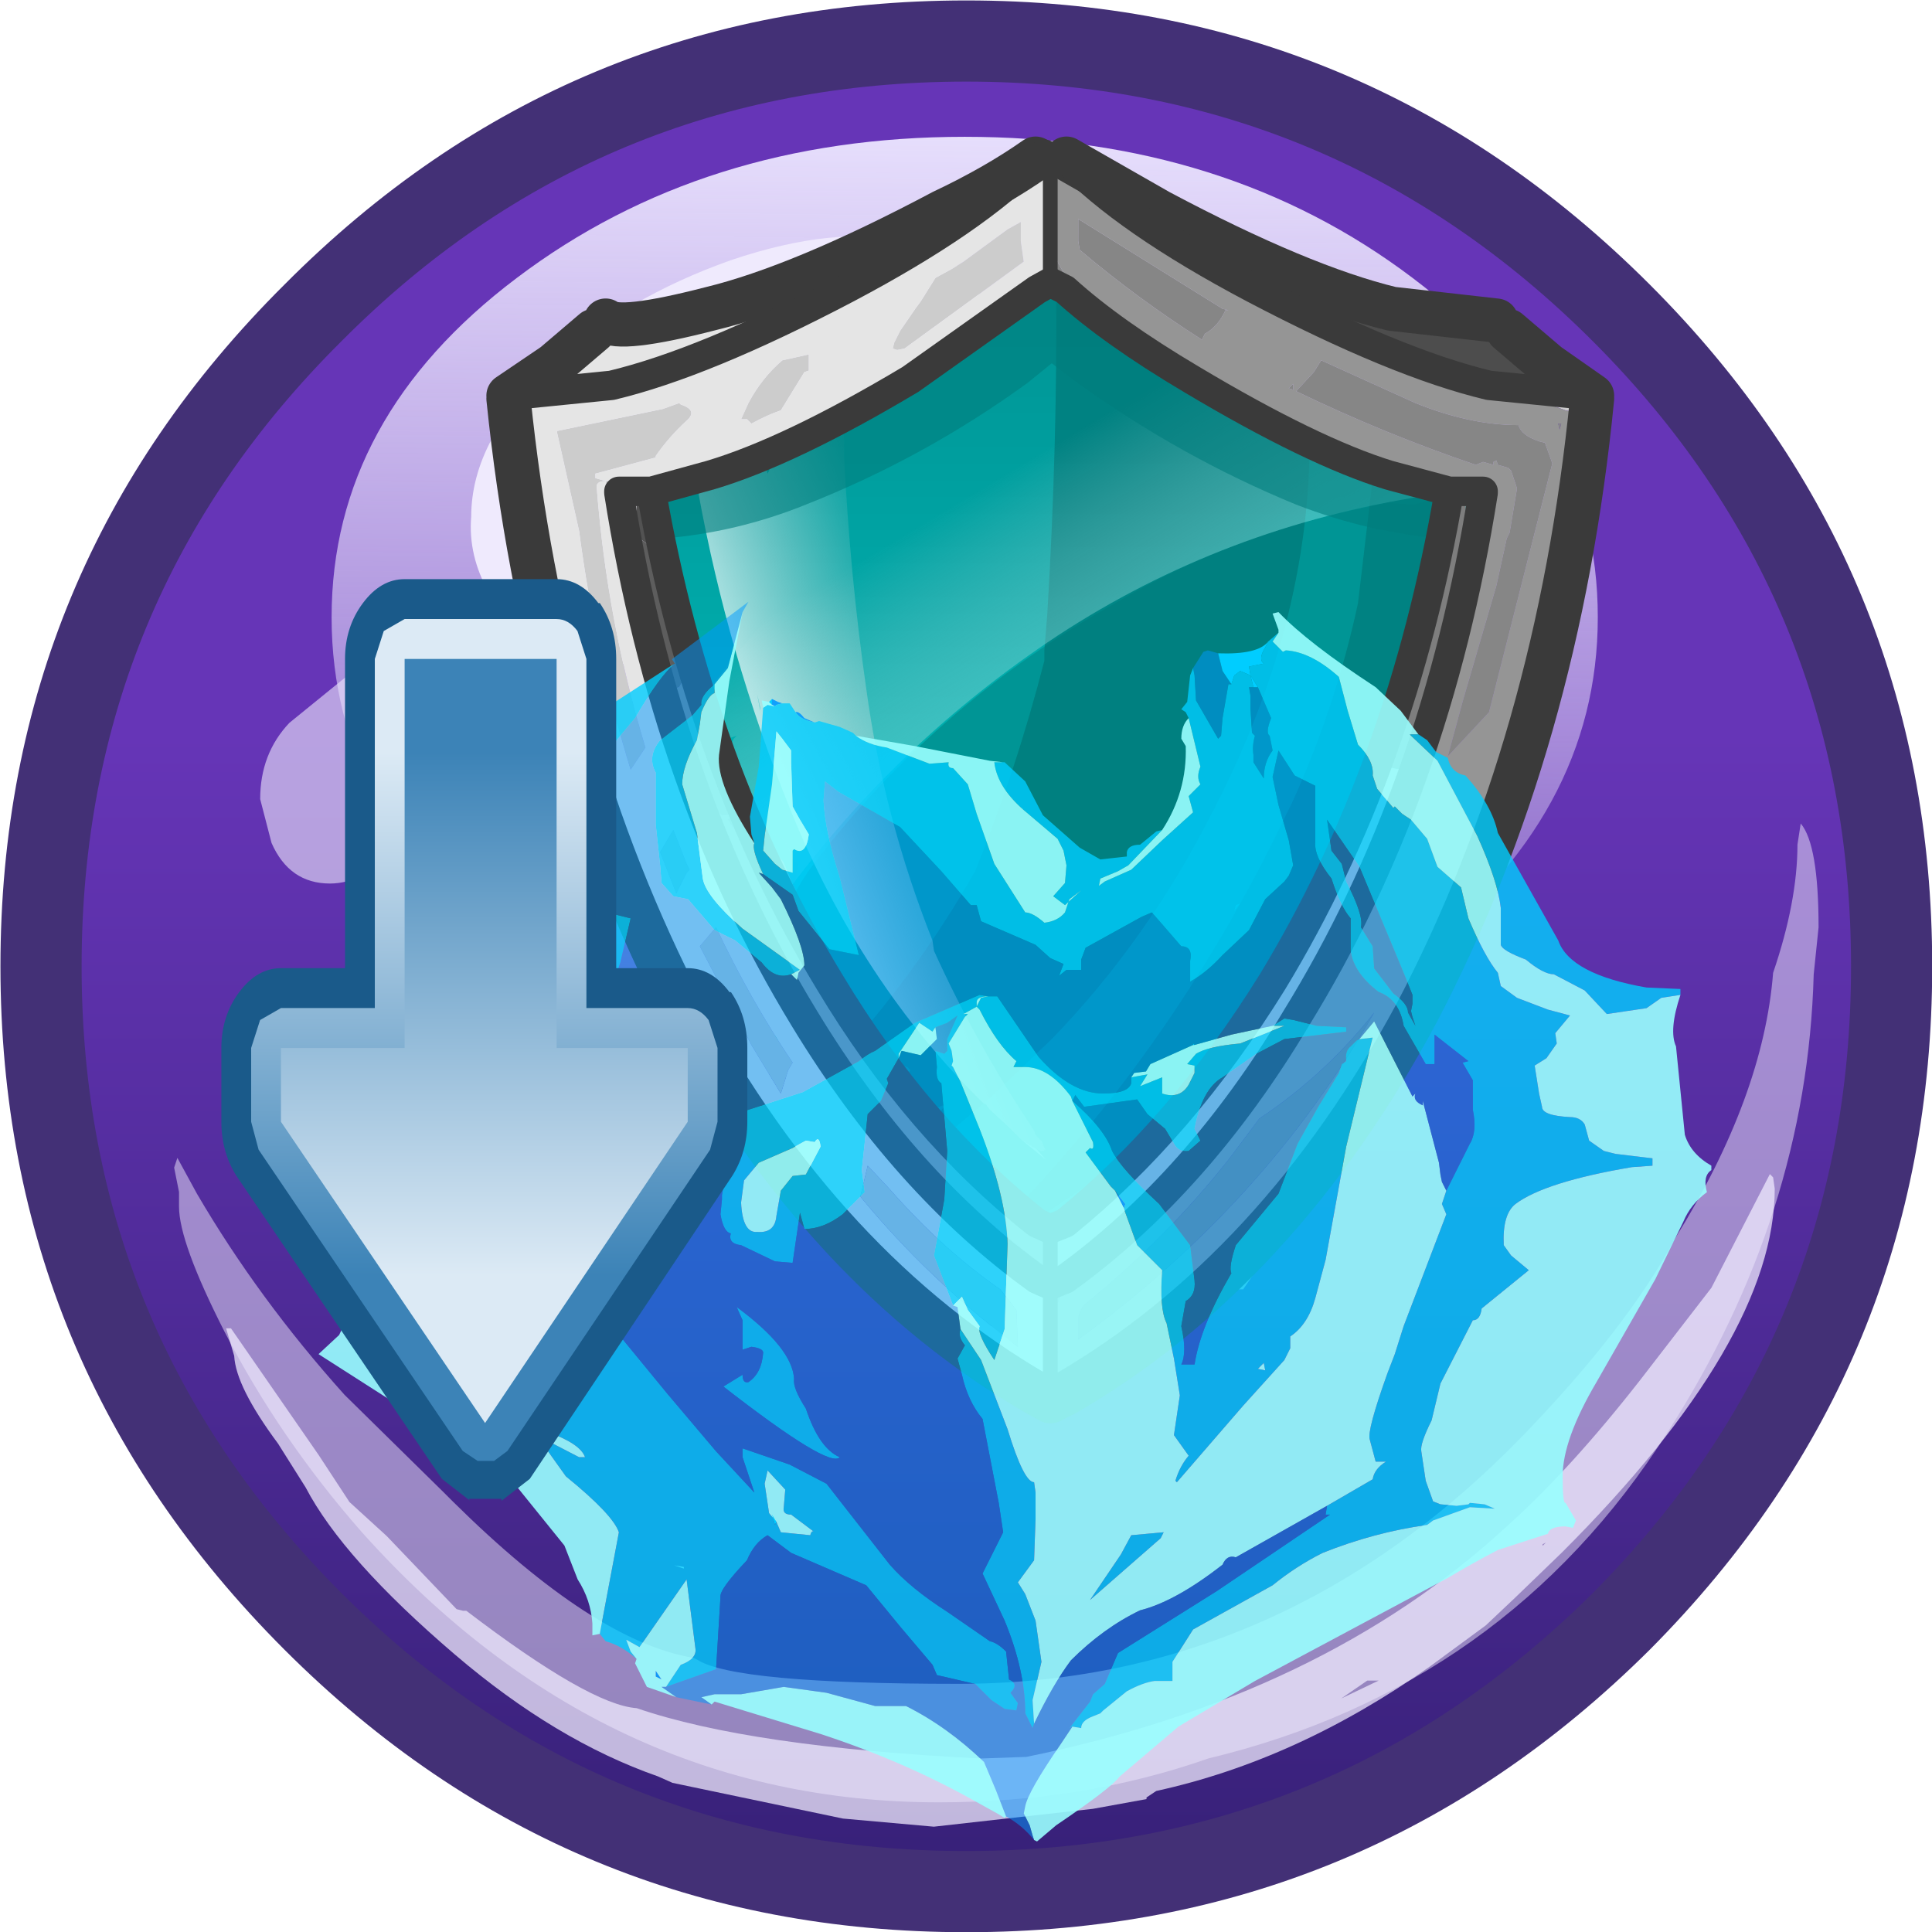 <?xml version="1.0" encoding="UTF-8" standalone="no"?>
<svg xmlns:ffdec="https://www.free-decompiler.com/flash" xmlns:xlink="http://www.w3.org/1999/xlink" ffdec:objectType="frame" height="43.5px" width="43.5px" xmlns="http://www.w3.org/2000/svg">
  <g transform="matrix(1.0, 0.0, 0.0, 1.0, 0.0, 0.0)">
    <filter id="filter0">
      <feColorMatrix in="SourceGraphic" result="filterResult0" type="matrix" values="0.953 1.586 -1.539 0.0 -0.078 -0.226 0.727 0.499 0.0 -0.078 1.34 -0.82 0.481 0.0 -0.078 0.0 0.0 0.0 1.0 0.0"/>
    </filter>
    <use ffdec:characterId="42" filter="url(#filter0)" height="59.5" transform="matrix(0.731, 0.0, 0.0, 0.731, 0.01, 0.01)" width="59.5" xlink:href="#sprite0"/>
    <filter id="filter2">
      <feColorMatrix in="SourceGraphic" result="filterResult2" type="matrix" values="0 0 0 0 1.0,0 0 0 0 1.0,0 0 0 0 1.0,0 0 0 1 0"/>
      <feConvolveMatrix divisor="16.0" in="filterResult2" kernelMatrix="1 1 1 1 1 1 1 1 1 1 1 1 1 1 1 1" order="4 4" result="filterResult3"/>
      <feComposite in="SourceGraphic" in2="filterResult3" operator="over" result="filterResult4"/>
    </filter>
    <use ffdec:characterId="185" filter="url(#filter2)" height="57.9" transform="matrix(0.663, 0.0, 0.0, 0.663, 4.984, 3.074)" width="50.6" xlink:href="#sprite1"/>
  </g>
  <defs>
    <g id="sprite0" transform="matrix(1.0, 0.0, 0.0, 1.0, 29.75, 29.75)">
      <use ffdec:characterId="41" height="59.5" transform="matrix(1.0, 0.0, 0.0, 1.0, -29.75, -29.75)" width="59.5" xlink:href="#shape0"/>
    </g>
    <g id="shape0" transform="matrix(1.0, 0.0, 0.0, 1.0, 29.75, 29.75)">
      <path d="M20.15 -20.15 Q28.5 -11.8 28.5 0.0 28.5 11.8 20.15 20.15 11.8 28.5 0.0 28.5 -11.8 28.5 -20.15 20.15 -28.5 11.8 -28.5 0.0 -28.5 -11.8 -20.15 -20.15 -11.8 -28.5 0.0 -28.5 11.8 -28.5 20.15 -20.15" fill="url(#gradient0)" fill-rule="evenodd" stroke="none"/>
      <path d="M-8.7 18.5 L-8.7 18.55 -9.0 18.45 -8.7 18.5 M-14.95 13.2 L-14.7 13.4 -15.05 13.15 -14.95 13.2" fill="#eafbfd" fill-rule="evenodd" stroke="none"/>
      <path d="M25.7 -4.4 Q26.25 -3.75 26.25 -1.2 L26.1 0.25 Q25.9 7.65 21.6 14.35 16.6 22.2 7.45 24.4 3.6 25.75 -0.85 25.75 -11.15 25.75 -18.6 17.45 -21.15 14.55 -22.85 11.25 -24.25 8.5 -24.25 7.4 L-24.25 6.95 -24.4 6.2 -24.3 5.9 -23.7 7.0 Q-21.8 10.25 -19.15 13.2 L-16.1 16.2 -15.8 16.5 Q-11.45 20.8 -8.4 21.3 L-8.3 21.35 Q-7.15 22.1 -0.25 22.1 9.7 22.1 17.1 14.5 20.35 11.15 21.85 8.35 24.55 4.0 24.85 0.2 25.6 -2.0 25.6 -3.75 L25.7 -4.4" fill="#efeafd" fill-opacity="0.498" fill-rule="evenodd" stroke="none"/>
      <path d="M22.95 9.9 L24.75 6.4 24.85 6.5 24.9 6.85 Q24.9 11.5 18.35 18.05 L16.9 19.45 16.0 20.3 14.3 21.55 Q10.2 24.45 5.85 25.4 L5.55 25.6 5.55 25.65 3.9 25.95 -1.0 26.5 -3.8 26.25 -9.05 25.15 -9.5 24.95 Q-12.65 23.85 -15.75 21.2 -19.2 18.25 -20.35 16.05 L-21.2 14.7 Q-22.5 12.95 -22.55 12.0 L-22.8 11.15 -22.65 11.15 -19.95 15.05 -19.0 16.5 -17.85 17.55 -15.7 19.8 -15.5 19.85 -15.4 19.85 Q-11.6 22.75 -10.15 22.85 -6.65 24.05 0.45 24.4 L1.85 24.35 Q10.95 22.5 16.65 17.25 18.6 15.5 20.75 12.75 L22.95 9.9 M17.75 17.85 L17.85 17.75 17.75 17.8 17.75 17.85 M12.7 22.0 L12.35 22.0 11.55 22.55 12.7 22.0" fill="#efeafd" fill-opacity="0.749" fill-rule="evenodd" stroke="none"/>
      <path d="M19.45 -10.75 Q19.45 -4.65 13.75 -0.3 8.0 4.0 -0.05 4.0 -8.1 4.0 -13.85 -0.3 -19.55 -4.65 -19.55 -10.75 -19.55 -16.9 -13.85 -21.2 -8.1 -25.55 -0.05 -25.55 8.0 -25.55 13.75 -21.2 19.45 -16.9 19.45 -10.75" fill="url(#gradient1)" fill-rule="evenodd" stroke="none"/>
      <path d="M0.85 -18.0 Q0.85 -15.85 -1.1 -13.0 -3.8 -9.0 -8.25 -9.0 L-11.55 -9.45 Q-13.75 -9.9 -14.7 -11.5 -15.35 -12.65 -15.25 -13.85 -15.25 -16.25 -12.75 -18.55 -10.5 -20.6 -7.25 -21.75 -4.0 -22.85 -1.75 -22.3 0.7 -21.65 0.75 -19.1 L0.85 -18.0" fill="#efeafd" fill-rule="evenodd" stroke="none"/>
      <path d="M-20.85 -7.5 L-19.25 -8.8 Q-18.6 -9.35 -17.75 -9.5 L-17.0 -9.6 Q-15.0 -9.8 -15.0 -7.35 L-15.85 -5.5 Q-16.65 -4.0 -17.3 -3.7 -18.55 -2.55 -19.6 -2.55 -20.85 -2.55 -21.4 -3.8 L-21.75 -5.15 Q-21.75 -6.55 -20.85 -7.5" fill="#efeafd" fill-opacity="0.6" fill-rule="evenodd" stroke="none"/>
      <path d="M19.3 -19.25 Q11.3 -27.25 0.0 -27.25 -11.3 -27.25 -19.25 -19.25 -27.25 -11.3 -27.25 0.0 -27.25 11.3 -19.25 19.3 -11.3 27.25 0.0 27.25 11.3 27.25 19.3 19.3 27.25 11.3 27.25 0.0 27.25 -11.3 19.3 -19.25 M0.0 -29.75 Q12.3 -29.75 21.05 -21.0 29.75 -12.3 29.75 0.0 29.75 12.3 21.05 21.05 12.3 29.75 0.0 29.75 -12.3 29.75 -21.0 21.05 -29.75 12.3 -29.75 0.0 -29.75 -12.3 -21.0 -21.0 -12.3 -29.75 0.0 -29.75" fill="#433076" fill-rule="evenodd" stroke="none"/>
    </g>
    <linearGradient gradientTransform="matrix(0.0, 0.035, -0.035, 0.0, 0.0, 0.0)" gradientUnits="userSpaceOnUse" id="gradient0" spreadMethod="pad" x1="-819.2" x2="819.2">
      <stop offset="0.376" stop-color="#6635b7"/>
      <stop offset="1.0" stop-color="#362077"/>
    </linearGradient>
    <linearGradient gradientTransform="matrix(-2.0E-4, 0.018, -0.018, -2.0E-4, -0.05, -10.75)" gradientUnits="userSpaceOnUse" id="gradient1" spreadMethod="pad" x1="-819.2" x2="819.2">
      <stop offset="0.0" stop-color="#e6defc"/>
      <stop offset="1.0" stop-color="#e6defc" stop-opacity="0.2"/>
    </linearGradient>
    <g id="sprite1" transform="matrix(1.0, 0.0, 0.0, 1.0, 9.9, 7.05)">
      <use ffdec:characterId="184" height="57.9" transform="matrix(1.0, 0.0, 0.0, 1.0, -6.6, -7.05)" width="47.3" xlink:href="#shape1"/>
      <filter id="filter1">
        <feColorMatrix in="SourceGraphic" result="filterResult1" type="matrix" values="0.492 -1.234 1.742 0.0 0.067 0.16 1.386 -0.546 0.0 0.067 -1.597 1.468 1.129 0.0 0.067 0.0 0.0 0.0 1.0 0.0"/>
      </filter>
      <use ffdec:characterId="78" filter="url(#filter1)" height="23.1" id="am_Plus" transform="matrix(1.012, 0.0, 0.0, 1.355, -9.9, 7.981)" width="17.65" xlink:href="#sprite2"/>
    </g>
    <g id="shape1" transform="matrix(1.0, 0.0, 0.0, 1.0, 6.6, 7.05)">
      <path d="M9.55 18.4 L9.9 19.25 9.4 18.6 9.5 18.5 9.55 18.4" fill="#00b9b9" fill-rule="evenodd" stroke="none"/>
      <path d="M3.55 -0.05 L3.7 0.2 3.8 0.2 3.8 0.35 3.8 0.45 3.65 0.6 3.6 0.6 3.5 0.5 3.5 0.45 3.15 0.45 2.65 0.85 2.4 0.8 Q2.3 0.6 2.45 0.55 L2.8 0.3 Q2.6 0.0 2.95 -0.1 L3.35 -0.35 3.55 -0.05 M3.8 -0.05 Q4.05 0.15 3.8 0.15 3.55 0.2 3.7 -0.05 L3.8 -0.05 M18.2 -5.35 L18.2 -5.4 Q17.25 -4.9 16.45 -4.25 15.95 -3.65 15.3 -3.55 L16.5 -4.9 18.05 -5.95 18.2 -6.0 Q18.45 -6.0 18.5 -5.8 L18.5 -5.45 18.45 -5.4 18.4 -5.3 18.2 -5.35 M18.65 30.15 L18.9 30.35 19.1 30.05 19.15 30.05 19.25 30.1 19.3 30.1 18.9 30.5 18.45 30.75 18.25 30.7 18.4 30.4 18.65 30.15 M25.5 22.7 L26.7 21.05 28.5 17.45 30.05 13.75 Q31.45 9.75 32.1 5.75 L32.1 5.45 Q32.35 6.15 32.1 7.05 L31.05 10.75 30.65 12.75 30.65 12.8 30.7 12.85 30.75 13.0 30.8 13.0 28.45 18.4 Q27.45 20.95 25.5 22.7 M1.05 2.0 L1.1 2.35 1.1 2.55 1.1 2.8 1.1 2.9 1.2 2.95 1.25 3.05 Q1.15 4.05 1.35 5.1 L1.8 7.4 1.7 7.75 Q1.4 7.75 1.4 7.3 L1.2 6.85 1.15 6.7 1.1 6.5 1.1 6.35 1.05 6.2 1.05 6.35 1.05 6.5 1.0 6.6 Q0.5 5.75 0.35 4.5 L0.2 1.95 0.35 1.75 0.55 1.95 0.9 2.0 1.05 2.0 M13.0 31.35 Q12.95 31.2 13.15 31.15 L14.45 31.9 15.7 33.1 15.7 33.15 15.5 33.25 15.25 33.25 15.1 33.3 14.0 32.3 13.0 31.35 M16.3 33.3 L16.85 33.8 17.35 34.35 17.35 34.4 16.55 34.15 Q16.15 33.8 16.2 33.45 L16.3 33.3" fill="#cccccc" fill-rule="evenodd" stroke="none"/>
      <path d="M7.95 15.6 L8.05 15.6 8.35 16.1 8.65 16.6 8.7 16.65 Q9.15 16.6 9.4 17.2 L9.45 17.45 9.7 17.65 9.55 18.4 9.5 18.5 9.4 18.6 9.1 18.4 Q8.9 18.2 9.2 18.3 8.75 18.0 8.55 17.25 L7.95 15.75 7.95 15.6" fill="#00acac" fill-rule="evenodd" stroke="none"/>
      <path d="M7.95 15.6 Q7.45 14.85 7.1 13.75 L6.8 12.85 Q6.25 11.45 6.0 10.3 L5.7 9.55 Q5.25 8.35 5.55 7.25 L4.95 6.2 4.55 5.05 6.75 4.7 Q9.4 4.35 10.85 2.45 L12.25 2.05 Q13.2 1.6 13.75 0.8 15.95 0.3 17.15 -1.2 L18.15 -1.85 18.6 -1.8 Q19.2 -0.8 20.95 0.2 L26.95 3.3 Q29.75 4.65 32.25 4.7 L32.15 5.0 32.1 5.2 32.1 5.45 32.1 5.75 Q31.45 9.75 30.05 13.75 L28.5 17.45 26.7 21.05 25.5 22.7 25.5 22.75 22.3 26.2 Q20.2 28.0 19.1 30.05 L18.9 30.35 18.65 30.15 Q14.45 27.35 11.55 22.5 L9.9 19.25 9.55 18.4 9.7 17.65 9.45 17.45 9.4 17.2 Q9.15 16.6 8.7 16.65 L8.65 16.6 8.35 16.1 8.05 15.6 7.95 15.6" fill="url(#gradient2)" fill-rule="evenodd" stroke="none"/>
      <path d="M32.5 7.65 Q31.75 11.1 30.45 14.45 30.65 16.5 29.0 19.25 26.35 23.75 23.0 27.9 L20.85 30.2 20.35 30.15 19.5 29.85 18.9 30.05 18.8 30.05 18.65 30.1 Q17.85 29.75 17.1 29.2 15.7 28.95 14.1 26.5 L13.65 25.85 Q12.15 23.85 11.35 21.9 L11.0 22.5 Q10.55 23.5 9.7 22.85 L9.85 22.4 8.85 23.9 9.1 21.9 Q8.55 19.7 10.45 17.35 14.55 12.1 20.45 8.8 24.8 6.25 29.75 5.4 L30.6 5.45 32.85 4.85 Q33.2 5.45 33.15 6.0 L33.15 6.1 Q33.0 6.7 31.95 7.05 L32.35 7.5 32.5 7.65 M24.55 19.05 L24.5 19.25 24.7 19.0 24.55 19.05" fill="#009595" fill-rule="evenodd" stroke="none"/>
      <path d="M9.05 17.45 L9.1 17.35 9.2 17.3 9.55 17.6 9.6 18.15 9.6 18.2 9.45 18.2 9.2 18.05 9.1 17.95 Q8.9 17.65 9.05 17.55 L9.05 17.45" fill="#00acac" fill-rule="evenodd" stroke="none"/>
      <path d="M31.4 4.85 Q31.7 11.9 27.95 19.0 24.8 25.0 19.65 28.45 L17.6 29.85 Q17.25 30.1 17.0 29.75 L17.25 29.6 17.0 29.45 Q22.65 23.55 26.25 16.0 L26.45 15.6 Q27.95 12.3 28.7 8.8 L29.25 4.15 Q29.3 3.65 29.75 3.6 30.35 3.6 30.35 4.1 30.4 4.7 31.05 4.45 L31.35 4.45 31.3 4.85 31.4 4.85" fill="#007575" fill-opacity="0.6" fill-rule="evenodd" stroke="none"/>
      <path d="M19.2 -2.8 L19.2 -2.6 19.5 -2.8 20.0 -0.35 Q20.35 -0.85 21.05 -0.7 L21.85 -0.85 21.95 -0.95 Q22.8 0.35 24.3 1.35 L26.6 3.25 26.6 2.95 27.05 2.55 27.05 3.65 27.05 3.85 Q26.9 9.9 23.7 16.0 21.5 20.3 18.3 23.6 L16.2 25.6 14.55 27.0 14.1 26.95 14.45 26.6 13.9 26.75 14.65 25.9 14.6 25.85 14.25 26.0 13.65 25.5 13.55 24.9 13.4 24.9 13.35 24.85 13.5 24.65 13.4 24.55 13.2 24.5 12.65 25.0 12.15 25.15 11.95 25.25 11.6 25.15 12.6 23.85 12.6 23.7 10.95 24.65 10.85 24.5 Q13.65 21.5 15.7 17.9 17.1 14.45 18.05 10.75 L18.05 10.4 18.15 9.15 Q18.5 3.35 18.45 -2.2 L18.45 -2.25 18.75 -2.5 18.95 -1.8 18.9 -2.45 19.2 -2.8" fill="#007171" fill-opacity="0.6" fill-rule="evenodd" stroke="none"/>
      <path d="M30.75 5.05 Q29.75 11.55 26.95 17.55 24.15 23.45 19.3 28.15 L18.8 28.3 21.7 25.0 Q24.7 20.7 27.05 15.6 29.25 10.8 29.85 5.55 L29.9 5.45 29.9 5.1 30.2 4.85 Q30.2 5.3 30.3 5.1 30.55 4.8 30.6 5.05 L30.65 5.1 30.65 5.15 30.75 5.05" fill="url(#gradient3)" fill-rule="evenodd" stroke="none"/>
      <path d="M31.0 5.15 Q24.15 6.2 18.5 9.9 13.05 13.5 9.2 18.75 8.7 18.35 9.05 17.9 7.5 16.2 7.5 14.45 L8.0 15.6 7.5 14.25 7.35 13.75 7.5 13.4 7.6 13.3 7.15 13.45 Q7.3 13.0 7.05 12.85 L6.75 12.6 6.5 12.4 6.3 12.35 6.7 11.7 Q8.9 8.6 12.15 6.25 16.2 3.15 20.9 0.9 L21.85 0.55 21.95 0.45 21.95 0.5 22.4 0.45 21.95 0.7 21.85 1.05 22.4 0.8 22.7 0.8 22.9 0.85 Q24.55 2.3 26.8 3.05 L31.05 4.5 31.35 4.75 Q31.65 5.1 31.0 5.15 M18.55 2.7 L18.6 2.7 18.65 2.65 18.55 2.7" fill="url(#gradient4)" fill-rule="evenodd" stroke="none"/>
      <path d="M17.8 27.35 L18.1 27.7 17.25 27.0 17.8 27.35 M6.8 4.7 L6.95 4.65 6.95 4.7 6.8 4.7 M8.3 11.9 L8.4 12.35 8.4 12.45 8.3 11.9" fill="#ccffff" fill-opacity="0.498" fill-rule="evenodd" stroke="none"/>
      <path d="M17.25 27.0 L16.85 26.6 16.2 26.0 16.05 25.8 16.0 25.8 Q11.8 21.7 9.4 15.75 7.3 10.55 6.3 5.05 L6.3 4.85 6.45 4.65 6.35 4.1 6.6 4.05 6.65 4.15 7.4 3.85 8.35 3.45 8.65 4.4 8.7 4.3 Q8.85 3.85 9.05 3.85 L9.2 3.85 9.35 3.8 9.35 3.65 Q9.4 3.4 9.6 3.4 L9.6 3.6 9.8 3.4 9.85 3.6 Q9.9 3.5 10.1 3.5 L10.2 3.45 10.25 3.5 10.6 2.75 10.65 2.7 10.8 3.3 10.95 3.05 10.95 2.75 Q10.95 2.6 11.2 2.65 L11.25 3.25 11.25 3.85 Q11.45 7.85 12.0 11.7 12.6 16.1 14.25 20.25 L14.3 20.6 Q15.75 23.8 17.7 26.7 L17.75 26.85 17.95 27.05 18.1 27.4 18.05 27.35 18.05 27.4 17.95 27.4 18.05 27.45 17.8 27.35 17.25 27.0 M6.95 4.65 L7.0 4.5 6.7 4.35 6.75 4.75 6.75 4.55 6.8 4.7 6.95 4.7 6.95 4.65 M8.3 11.9 L8.4 12.45 8.4 12.35 8.3 11.9" fill="url(#gradient5)" fill-rule="evenodd" stroke="none"/>
      <path d="M17.55 -1.95 L17.75 -2.3 18.05 -2.4 18.3 -2.1 18.65 -2.4 18.9 -2.3 19.1 -1.95 19.05 -1.9 Q19.65 -1.75 19.3 -1.15 L19.25 -1.05 21.95 0.7 Q25.35 3.05 29.35 3.85 32.1 4.45 31.55 6.2 L31.25 6.2 31.65 6.5 31.55 6.6 Q29.05 6.4 26.6 5.45 22.7 3.85 19.15 1.3 L18.3 0.65 17.5 1.3 Q14.0 3.85 9.95 5.45 7.6 6.4 5.1 6.6 L5.0 6.5 5.45 6.2 5.1 6.2 Q4.6 4.45 7.3 3.85 11.35 3.05 14.75 0.7 L17.4 -1.05 17.25 -1.15 Q16.9 -1.75 17.6 -1.9 L17.55 -1.95" fill="#007e7e" fill-opacity="0.6" fill-rule="evenodd" stroke="none"/>
      <path d="M8.35 -1.6 L12.95 -3.1 13.85 -3.25 13.55 -3.15 9.1 -0.85 8.2 -0.5 7.75 -0.35 8.85 -1.4 8.8 -1.5 8.35 -1.6 M19.1 -5.8 L19.2 -5.8 21.3 -4.75 22.1 -4.05 27.05 -2.4 29.65 -1.35 27.75 -1.95 27.45 -1.9 26.8 -2.15 26.8 -2.1 26.6 -2.1 26.6 -2.05 26.4 -1.95 26.35 -1.8 26.4 -1.5 23.05 -3.2 Q21.55 -4.25 20.1 -4.9 L19.25 -5.4 19.1 -5.8 M34.75 0.65 L35.45 1.0 Q36.55 1.7 36.5 3.1 L36.1 3.4 36.0 3.35 36.0 3.25 36.15 3.1 36.35 3.0 36.45 2.75 36.45 2.7 36.3 2.55 36.25 2.55 36.0 2.3 35.75 2.25 32.35 1.0 33.2 1.15 33.7 1.4 35.5 1.25 35.25 1.05 34.85 0.85 34.75 0.65 M36.0 5.15 Q36.45 8.95 34.7 13.5 31.8 21.0 27.65 27.95 L24.8 32.1 24.55 32.1 24.35 32.1 23.8 31.95 20.1 34.75 19.6 35.05 22.05 32.85 Q26.5 29.7 29.4 24.65 34.35 16.35 35.8 6.7 L35.95 6.05 36.0 5.45 36.0 5.15 M18.5 35.2 L18.05 35.25 18.25 33.35 18.05 31.75 17.85 31.75 17.6 31.75 17.5 31.75 17.25 31.8 12.25 26.0 Q7.1 19.75 5.2 11.95 L5.2 11.8 5.3 11.75 5.75 13.75 Q6.1 15.15 6.95 15.85 L7.05 16.1 6.95 16.15 6.9 16.35 7.05 16.3 8.1 18.65 Q9.4 21.5 11.15 24.05 11.25 24.95 12.2 25.85 L13.6 27.2 15.0 28.85 17.5 30.9 Q17.75 31.35 18.2 31.5 L18.25 31.35 18.25 31.05 18.3 31.0 18.3 30.9 18.25 30.65 18.2 30.5 Q18.3 30.35 18.05 30.3 L17.75 30.0 Q17.25 29.4 16.55 29.15 L16.45 29.2 Q14.05 26.75 12.0 23.7 10.55 21.45 9.4 19.1 L6.95 13.5 6.75 12.8 6.7 12.45 6.8 12.85 7.1 13.75 Q7.85 16.0 9.2 17.6 10.2 20.15 11.55 22.5 14.55 27.4 18.9 30.35 20.0 28.1 22.3 26.2 24.85 23.9 26.7 21.05 L28.5 17.45 29.75 14.35 29.9 14.4 30.3 14.45 30.1 14.95 Q27.05 24.55 19.55 31.15 L18.85 31.8 18.25 32.4 18.4 33.1 Q18.25 33.5 18.45 33.95 L18.25 34.9 18.25 34.95 18.5 35.2 M17.35 35.2 Q16.1 34.9 15.15 33.3 L15.1 33.25 17.15 34.4 17.35 35.2 M13.05 31.8 L12.9 31.8 12.05 30.9 13.05 31.8 M5.75 -0.85 L6.45 -1.2 6.6 -1.15 5.75 -0.85 M14.35 -2.25 L14.9 -2.55 15.3 -2.8 16.8 -3.9 17.25 -4.15 17.25 -3.5 17.35 -2.8 13.3 0.15 13.05 0.2 12.9 0.15 12.95 -0.05 13.15 -0.45 13.7 -1.25 13.85 -1.45 14.35 -2.25 M14.75 0.45 L15.85 -0.2 Q17.1 -1.05 17.5 -1.9 L17.6 -1.9 18.25 -2.65 18.55 -2.15 19.4 -1.4 19.85 -1.05 20.0 -0.9 20.1 -0.85 20.25 -0.8 22.05 0.45 23.25 1.25 24.75 2.05 Q26.5 3.05 28.35 3.85 L26.95 3.3 20.95 0.2 Q19.2 -0.8 18.6 -1.8 L18.15 -1.85 17.15 -1.2 Q16.2 -0.05 14.75 0.45 M32.25 4.85 L33.05 4.8 33.1 4.85 32.45 7.3 32.35 5.35 32.35 5.2 32.15 5.2 32.15 5.15 32.15 5.0 32.25 4.85 M31.7 9.95 L30.45 14.05 30.8 12.35 31.35 10.45 31.45 10.3 31.7 9.95 M13.4 1.2 L12.25 2.05 10.85 2.45 Q9.4 4.35 6.75 4.7 L4.55 5.05 4.95 6.2 5.55 7.25 Q5.25 8.35 5.7 9.55 L6.0 10.3 6.2 11.1 5.65 9.85 5.55 9.5 5.55 9.35 5.2 7.8 5.1 7.3 5.1 7.2 5.1 7.05 Q4.9 6.1 4.4 5.3 L4.4 5.45 4.35 5.05 4.3 5.3 4.2 5.05 4.2 5.45 4.2 6.0 4.2 6.2 4.25 6.55 4.4 7.9 4.4 8.2 4.85 9.65 4.9 9.85 4.95 10.1 5.1 10.95 5.2 11.25 5.05 11.3 3.15 4.65 Q5.9 4.85 8.55 3.5 L11.1 2.3 11.65 2.0 13.4 1.2 M5.7 2.05 Q6.3 2.25 5.9 2.6 5.3 3.15 4.85 3.8 L4.85 3.85 2.8 4.4 2.8 4.55 3.15 4.65 Q2.8 4.65 2.85 4.9 3.2 9.4 4.5 13.7 L4.0 14.45 Q2.8 10.55 2.25 6.35 L1.5 3.0 1.5 2.95 5.1 2.2 5.65 2.0 5.7 2.05 M9.15 0.55 L10.05 0.35 10.05 0.7 10.05 0.9 9.9 0.95 9.1 2.25 Q8.65 2.4 8.1 2.7 L7.95 2.55 7.75 2.55 8.0 2.0 Q8.45 1.15 9.15 0.55 M5.2 11.7 L5.1 11.4 5.1 11.35 5.2 11.35 5.1 11.4 5.25 11.4 5.25 11.6 5.3 11.7 5.2 11.7 M12.05 27.9 L12.8 28.7 Q14.6 30.75 16.55 32.1 L17.1 32.8 17.15 34.05 Q14.1 31.75 11.8 28.95 L12.05 27.9 M8.1 23.8 L6.35 20.45 6.9 19.8 Q8.05 22.25 9.5 24.4 L9.35 24.65 9.1 25.45 8.1 23.8 M6.0 17.85 L5.9 17.95 5.55 18.65 5.0 17.25 5.45 16.5 5.9 17.65 6.0 17.85" fill="#cccccc" fill-rule="evenodd" stroke="none"/>
      <path d="M18.05 -5.55 L18.05 -5.65 18.1 -5.8 18.25 -5.8 18.45 -5.9 19.25 -5.4 20.1 -4.9 Q21.55 -4.25 23.05 -3.2 L26.4 -1.5 26.9 -1.2 Q29.4 -0.05 32.1 0.95 L32.2 1.0 32.3 1.0 32.35 1.0 35.75 2.25 36.0 2.3 36.25 2.55 35.85 2.65 36.0 3.8 36.0 3.85 36.0 5.15 36.0 5.45 35.95 6.05 35.8 6.7 Q34.35 16.35 29.4 24.65 26.5 29.7 22.05 32.85 L19.05 34.85 18.9 35.1 18.8 34.9 18.55 35.0 18.45 34.85 18.45 34.4 18.45 34.25 18.5 34.25 18.45 33.95 Q18.25 33.5 18.4 33.1 18.45 32.45 18.85 31.8 L19.55 31.15 Q27.05 24.55 30.1 14.95 L30.3 14.45 30.45 14.05 31.7 9.95 32.45 7.3 33.1 4.85 33.15 4.8 33.05 4.8 32.25 4.85 32.1 4.85 Q30.7 4.85 29.05 4.2 L28.35 3.85 Q26.5 3.05 24.75 2.05 L22.05 0.45 20.25 -0.8 20.1 -0.85 20.0 -0.9 19.85 -1.05 Q18.85 -2.0 18.4 -3.0 L18.3 -3.15 Q18.1 -3.65 18.05 -4.3 L18.05 -5.4 18.05 -5.55 M19.2 -3.95 L19.2 -3.65 19.2 -3.5 19.25 -3.2 Q21.2 -1.55 23.4 -0.15 L23.5 -0.35 Q23.95 -0.6 24.2 -1.15 L24.3 -1.15 24.1 -1.2 19.2 -4.25 19.2 -3.95 M35.5 2.7 L35.55 2.9 35.6 2.7 35.5 2.7 M34.85 3.3 Q34.25 3.1 34.15 2.75 32.5 2.75 30.65 2.0 L27.45 0.55 27.2 0.95 26.6 1.6 Q29.6 3.05 32.7 4.1 L32.95 4.0 33.3 4.1 33.3 4.0 33.4 3.95 33.45 4.1 33.8 4.2 33.9 4.3 34.1 4.9 33.85 6.4 33.75 6.6 33.4 8.2 32.25 12.15 31.75 14.0 33.15 12.5 35.3 4.05 35.05 3.35 34.85 3.3 M26.5 1.55 L26.5 1.35 26.35 1.5 26.5 1.55 M5.55 9.5 L5.65 9.85 5.55 9.65 5.55 9.5 M6.95 15.85 L7.1 16.0 7.25 16.0 7.45 15.9 7.4 15.8 6.95 13.5 9.4 19.1 Q10.55 21.45 12.0 23.7 14.05 26.75 16.45 29.2 L16.55 29.15 Q17.25 29.4 17.75 30.0 L18.05 30.3 Q18.3 30.35 18.2 30.5 L18.25 30.65 18.3 30.9 18.3 31.0 18.25 31.05 18.25 31.35 18.2 31.5 Q17.75 31.35 17.5 30.9 L15.0 28.85 13.6 27.2 12.2 25.85 Q11.25 24.95 11.15 24.05 9.4 21.5 8.1 18.65 L7.05 16.3 6.9 16.35 6.95 16.15 7.05 16.1 6.95 15.85 M7.3 16.15 L7.5 16.45 7.45 16.25 7.5 16.25 7.5 16.0 7.45 16.0 7.3 16.15 M19.2 33.1 L19.2 33.8 Q25.55 29.2 29.25 22.7 27.6 24.8 25.35 26.3 L24.3 27.7 Q22.2 30.35 19.5 32.55 19.25 32.75 19.2 33.1" fill="#959595" fill-rule="evenodd" stroke="none"/>
      <path d="M32.45 7.3 L31.7 9.95 31.45 10.3 31.35 10.45 30.8 12.35 30.45 14.05 30.3 14.45 29.9 14.4 29.75 14.35 29.75 14.2 31.3 9.65 31.35 9.25 31.55 7.4 32.0 5.0 Q32.0 4.85 32.1 4.85 L32.15 5.15 32.15 5.2 32.35 5.2 32.35 5.35 32.45 7.3 M6.2 11.1 L6.25 11.2 6.7 12.45 6.75 12.8 6.95 13.5 7.4 15.8 7.45 15.9 7.25 16.0 7.1 16.0 6.95 15.85 Q6.1 15.15 5.75 13.75 L5.3 11.75 5.65 11.65 5.9 11.2 5.9 11.05 5.75 10.65 5.7 10.55 5.55 9.65 5.65 9.85 6.2 11.1 M5.2 11.25 L5.1 10.95 4.95 10.1 4.9 9.85 4.85 9.65 5.0 10.05 5.0 10.2 5.05 10.25 5.05 10.35 5.2 10.7 5.25 10.9 5.25 11.0 5.3 11.2 5.2 11.25 M4.3 5.3 L4.35 5.05 4.4 5.45 4.4 5.3 Q4.9 6.1 5.1 7.05 L4.7 5.9 4.65 5.85 4.4 5.45 4.3 5.3 M5.3 11.7 L5.25 11.6 5.25 11.4 5.4 11.4 Q5.2 11.55 5.45 11.55 L5.3 11.7 M7.3 16.15 L7.45 16.0 7.5 16.0 7.5 16.25 7.45 16.25 7.5 16.45 7.3 16.15" fill="#7e7e7e" fill-rule="evenodd" stroke="none"/>
      <path d="M5.05 11.3 L5.2 11.25 5.3 11.2 5.25 11.0 5.25 10.9 5.2 10.7 5.05 10.35 5.05 10.25 5.0 10.2 5.0 10.05 4.85 9.65 4.4 8.2 4.4 7.9 4.25 6.55 4.7 6.9 4.7 6.8 4.7 6.0 4.7 5.9 5.1 7.05 5.1 7.2 5.1 7.3 5.2 7.8 5.55 9.35 5.55 9.5 5.55 9.65 5.7 10.55 5.75 10.65 5.9 11.05 5.9 11.2 5.65 11.65 5.3 11.75 5.2 11.8 5.2 11.7 5.3 11.7 5.45 11.55 Q5.2 11.55 5.4 11.4 L5.25 11.4 5.1 11.4 5.2 11.35 5.1 11.35 5.05 11.3 M4.2 5.45 L4.2 5.05 4.3 5.3 4.4 5.45 4.35 5.4 4.2 5.45" fill="#5d5d5d" fill-rule="evenodd" stroke="none"/>
      <path d="M4.25 6.55 L4.2 6.2 4.2 6.0 4.2 5.45 4.35 5.4 4.4 5.45 4.65 5.85 4.7 5.9 4.7 6.0 4.7 6.8 4.7 6.9 4.25 6.55" fill="#525252" fill-rule="evenodd" stroke="none"/>
      <path d="M29.65 -1.35 L31.4 -0.95 Q32.65 -0.8 33.7 -0.15 L31.05 -0.85 27.45 -1.9 27.75 -1.95 29.65 -1.35" fill="#717171" fill-rule="evenodd" stroke="none"/>
      <path d="M33.7 -0.15 L34.75 0.65 34.85 0.85 35.25 1.05 35.5 1.25 33.7 1.4 33.2 1.15 32.35 1.0 32.3 1.0 32.2 1.0 32.1 0.95 Q29.4 -0.05 26.9 -1.2 L26.4 -1.5 26.35 -1.8 26.4 -1.95 26.6 -2.05 26.6 -2.1 26.8 -2.1 26.8 -2.15 27.45 -1.9 31.05 -0.85 33.7 -0.15" fill="#4d4d4d" fill-rule="evenodd" stroke="none"/>
      <path d="M18.25 -5.8 L18.3 -5.9 18.45 -5.95 18.5 -5.95 18.75 -6.05 19.1 -5.8 19.25 -5.4 18.45 -5.9 18.25 -5.8 M36.1 3.4 L36.1 3.6 36.1 3.7 36.0 3.8 35.85 2.65 36.25 2.55 36.3 2.55 36.45 2.7 36.45 2.75 36.35 3.0 36.15 3.1 36.0 3.25 36.0 3.35 36.1 3.4 M19.6 35.05 L18.8 35.65 18.5 35.2 18.25 34.95 18.25 34.9 18.45 33.95 18.5 34.25 18.45 34.25 18.45 34.4 18.45 34.85 18.55 35.0 18.8 34.9 18.9 35.1 19.05 34.85 22.05 32.85 19.6 35.05 M19.2 -3.95 L19.2 -4.25 24.1 -1.2 24.3 -1.15 24.2 -1.15 Q23.95 -0.6 23.5 -0.35 L23.4 -0.15 Q21.2 -1.55 19.25 -3.2 L19.2 -3.5 19.2 -3.65 19.2 -3.95 M18.25 -2.65 L18.4 -3.0 Q18.85 -2.0 19.85 -1.05 L19.4 -1.4 18.55 -2.15 18.25 -2.65 M22.05 0.45 L24.75 2.05 23.25 1.25 22.05 0.45 M33.05 4.8 L33.15 4.8 33.1 4.85 33.05 4.8 M18.85 31.8 Q18.45 32.45 18.4 33.1 L18.25 32.4 18.85 31.8 M35.5 2.7 L35.6 2.7 35.55 2.9 35.5 2.7 M34.85 3.3 L35.05 3.35 35.3 4.05 33.15 12.5 31.75 14.0 32.25 12.15 33.4 8.2 33.75 6.6 33.85 6.4 34.1 4.9 33.9 4.3 33.8 4.2 33.45 4.1 33.4 3.95 33.3 4.0 33.3 4.1 32.95 4.0 32.7 4.1 Q29.6 3.05 26.6 1.6 L27.2 0.95 27.45 0.55 30.65 2.0 Q32.5 2.75 34.15 2.75 34.25 3.1 34.85 3.3 M26.5 1.55 L26.35 1.5 26.5 1.35 26.5 1.55 M19.2 33.1 Q19.25 32.75 19.5 32.55 22.2 30.35 24.3 27.7 L25.35 26.3 Q27.6 24.8 29.25 22.7 25.55 29.2 19.2 33.8 L19.2 33.1" fill="#868686" fill-rule="evenodd" stroke="none"/>
      <path d="M6.6 -1.15 L7.3 -1.45 7.75 -1.6 8.2 -1.6 8.35 -1.6 8.8 -1.5 8.85 -1.4 7.75 -0.35 8.2 -0.5 9.1 -0.85 13.55 -3.15 13.85 -3.25 Q15.6 -4.25 17.05 -5.45 L17.15 -5.55 17.15 -5.8 17.2 -5.9 17.25 -5.95 17.5 -6.0 17.5 -6.05 18.05 -5.55 18.05 -5.4 18.05 -4.3 Q18.1 -3.65 18.3 -3.15 L18.4 -3.0 18.25 -2.65 17.6 -1.9 17.5 -1.9 Q17.1 -1.05 15.85 -0.2 L14.75 0.45 13.4 1.2 11.65 2.0 11.1 2.3 8.55 3.5 Q5.9 4.85 3.15 4.65 L5.05 11.3 5.1 11.35 5.1 11.4 5.2 11.7 5.2 11.8 5.2 11.95 Q7.1 19.75 12.25 26.0 L17.25 31.8 17.5 31.75 17.6 31.75 17.85 31.75 18.05 31.75 18.25 33.35 18.05 35.25 18.05 35.3 17.6 35.55 17.35 35.2 17.15 34.4 15.1 33.25 13.05 31.8 12.05 30.9 Q9.8 28.85 8.1 26.05 3.0 18.15 1.05 8.85 0.45 5.9 0.4 2.95 L-0.15 2.9 Q0.1 1.7 1.75 1.25 1.6 -0.2 3.6 -0.4 L5.75 -0.85 6.6 -1.15 M14.35 -2.25 L13.85 -1.45 13.7 -1.25 13.15 -0.45 12.95 -0.05 12.9 0.15 13.05 0.2 13.3 0.15 17.35 -2.8 17.25 -3.5 17.25 -4.15 16.8 -3.9 15.3 -2.8 14.9 -2.55 14.35 -2.25 M9.15 0.55 Q8.45 1.15 8.0 2.0 L7.75 2.55 7.95 2.55 8.1 2.7 Q8.65 2.4 9.1 2.25 L9.9 0.95 10.05 0.9 10.05 0.7 10.05 0.35 9.15 0.55 M5.7 2.05 L5.65 2.0 5.1 2.2 1.5 2.95 1.5 3.0 2.25 6.35 Q2.8 10.55 4.0 14.45 L4.5 13.7 Q3.2 9.4 2.85 4.9 2.8 4.65 3.15 4.65 L2.8 4.55 2.8 4.4 4.85 3.85 4.85 3.8 Q5.3 3.15 5.9 2.6 6.3 2.25 5.7 2.05 M6.0 17.85 L5.9 17.65 5.45 16.5 5.0 17.25 5.55 18.65 5.9 17.95 6.0 17.85 M8.1 23.8 L9.1 25.45 9.35 24.65 9.5 24.4 Q8.05 22.25 6.9 19.8 L6.35 20.45 8.1 23.8 M12.05 27.9 L11.8 28.95 Q14.1 31.75 17.15 34.05 L17.1 32.8 16.55 32.1 Q14.6 30.75 12.8 28.7 L12.05 27.9" fill="#e5e5e5" fill-rule="evenodd" stroke="none"/>
      <path d="M17.75 -6.3 Q16.4 -5.35 14.6 -4.5 9.8 -1.95 6.7 -1.2 3.6 -0.4 3.15 -0.8 M-0.15 1.85 Q1.05 13.55 5.8 22.7 10.55 31.45 17.8 35.65 L18.25 35.9 18.75 35.65 Q26.0 31.45 30.7 22.7 35.5 13.55 36.65 1.85 M18.8 -6.3 L21.95 -4.5 Q26.75 -1.95 29.85 -1.2 L33.4 -0.8 M36.65 1.75 L35.15 0.7 33.8 -0.45 M-0.15 1.75 L1.4 0.7 2.75 -0.45" fill="none" stroke="#3a3a3a" stroke-linecap="round" stroke-linejoin="round" stroke-width="1.5"/>
      <path d="M18.05 -6.45 L17.8 -6.3 17.75 -6.3 Q15.7 -4.2 11.35 -1.9 6.5 0.65 3.35 1.4 L-0.15 1.75 -0.15 1.85 M18.25 31.95 L17.8 31.75 Q13.3 28.5 9.9 22.9 5.2 15.2 3.6 5.05 L3.6 5.0 4.7 5.0 6.7 4.45 Q9.4 3.65 13.5 1.2 L17.8 -1.85 18.25 -2.1 18.75 -1.85 Q20.35 -0.4 23.05 1.2 27.15 3.65 29.75 4.45 L31.8 5.0 32.95 5.0 32.95 5.05 Q31.35 15.2 26.6 22.9 23.25 28.5 18.75 31.75 L18.25 31.95 M18.25 -6.3 L18.75 -6.3 18.8 -6.3 Q20.8 -4.2 25.15 -1.9 30.0 0.65 33.15 1.4 L36.65 1.75 36.65 1.85 M18.25 30.05 L17.8 29.85 Q13.75 26.65 10.75 21.65 6.35 14.4 4.7 5.0 M31.8 5.0 Q30.2 14.4 25.8 21.65 22.7 26.65 18.75 29.85 L18.25 30.05" fill="none" stroke="#3a3a3a" stroke-linecap="round" stroke-linejoin="round" stroke-width="1.0"/>
      <path d="M18.25 35.9 L18.25 31.95 18.25 30.05 M18.25 -2.1 L18.25 -6.3" fill="none" stroke="#3a3a3a" stroke-linecap="round" stroke-linejoin="round" stroke-width="0.5"/>
      <path d="M0.85 13.5 L1.2 13.3 1.35 13.25 1.05 13.6 0.85 13.5 M8.8 12.05 L9.0 12.15 9.15 12.2 8.95 12.25 8.9 12.3 8.8 12.25 8.8 12.05 M9.6 12.5 Q9.7 12.45 9.9 12.7 L10.25 12.85 Q9.75 12.75 9.6 12.5 M20.45 28.75 L20.8 29.2 20.75 29.35 20.45 28.75 M-3.6 35.3 L-3.1 35.3 -3.45 35.4 Q-3.55 35.3 -3.6 35.3 M4.85 45.05 L5.05 45.35 4.85 45.25 4.85 45.05" fill="#0099ff" fill-opacity="0.902" fill-rule="evenodd" stroke="none"/>
      <path d="M4.2 44.65 Q3.7 44.2 3.15 44.05 L2.95 43.8 3.6 40.35 Q3.4 39.75 1.8 38.45 L0.8 37.05 2.25 37.8 2.45 37.8 Q2.3 37.35 1.2 36.95 0.15 36.3 -0.9 36.45 L-1.0 36.4 -1.75 36.25 -1.95 36.05 -3.45 35.4 -3.1 35.3 -3.6 35.3 -3.8 35.3 -3.9 35.25 -4.55 34.5 Q-4.1 34.45 -3.85 34.1 L-2.45 32.4 -4.35 33.7 -3.9 30.8 -3.9 29.85 -4.1 28.9 -4.2 27.7 -1.6 27.0 -0.55 26.35 0.3 25.9 0.15 25.45 -0.15 25.45 Q-1.0 25.5 -1.3 26.0 L-1.25 25.45 -1.6 25.05 -1.95 24.45 -2.45 23.3 -2.4 23.0 -1.7 22.65 -1.8 22.5 Q-1.0 22.45 0.15 21.6 1.9 20.65 1.7 19.95 L1.85 19.9 1.35 19.85 0.9 19.95 0.55 20.05 0.1 20.05 0.2 19.5 Q0.65 18.05 0.6 16.65 0.65 16.15 0.1 15.25 L-0.15 14.4 0.1 14.4 -0.05 14.35 0.85 13.5 1.05 13.6 0.85 13.85 5.25 11.0 5.5 10.85 Q5.0 11.25 4.15 12.7 2.35 14.8 2.35 15.5 L2.8 16.1 3.2 19.45 Q3.35 19.25 3.4 19.35 L3.8 19.45 4.0 19.5 3.65 21.0 3.2 22.35 Q2.7 22.4 2.45 22.7 L1.85 23.8 1.45 24.45 1.7 24.5 2.2 25.0 1.9 26.0 2.05 26.65 1.85 26.95 0.35 28.0 -0.4 28.95 -0.5 29.5 -0.95 31.5 -1.05 32.7 -1.45 33.7 -1.35 34.05 -1.05 34.3 -0.3 34.5 0.1 34.5 1.55 35.1 1.65 35.05 1.75 34.95 1.75 34.7 Q0.8 34.7 0.55 34.35 L-0.15 34.0 -0.35 33.9 Q-0.15 32.55 0.9 31.0 L2.7 29.15 2.9 31.75 2.65 32.75 2.75 32.9 3.65 33.7 5.25 35.65 6.9 37.6 8.2 39.0 7.8 37.8 7.8 37.5 9.4 38.05 10.65 38.7 12.8 41.45 Q13.5 42.25 14.75 43.05 L16.2 44.05 Q16.45 44.1 16.75 44.4 L16.85 45.35 Q17.2 45.5 16.9 45.8 L17.15 46.15 17.1 46.4 16.7 46.35 16.25 46.05 15.7 45.5 14.4 45.2 14.25 44.85 13.15 43.55 12.0 42.15 9.45 41.05 8.65 40.45 Q8.2 40.7 7.95 41.3 7.0 42.3 7.05 42.55 L6.9 45.0 5.2 45.6 5.7 44.85 Q6.25 44.65 6.2 44.3 L5.9 41.95 4.3 44.25 3.85 44.0 4.0 44.4 4.2 44.65 M8.2 16.95 L8.1 16.65 8.05 16.05 8.35 14.35 8.5 12.35 8.65 12.25 8.9 12.3 8.95 12.25 9.15 12.2 9.4 12.2 9.6 12.5 Q9.75 12.75 10.25 12.85 L10.4 12.8 11.1 13.0 11.55 13.2 11.65 13.3 Q12.05 13.6 12.7 13.7 L14.15 14.25 14.8 14.2 Q14.75 14.4 14.95 14.4 L15.45 14.95 15.75 15.95 16.35 17.65 17.4 19.3 Q17.65 19.3 18.05 19.65 18.5 19.6 18.75 19.3 L18.9 18.85 19.3 18.55 18.75 19.05 18.35 18.75 18.75 18.3 18.8 17.7 18.7 17.2 18.5 16.8 17.5 15.95 Q16.45 15.1 16.35 14.2 L16.65 14.2 16.7 14.2 17.4 14.85 18.0 16.0 19.25 17.1 19.95 17.5 20.85 17.4 20.85 17.25 Q20.9 17.0 21.3 17.0 L21.85 16.55 22.05 16.5 20.9 17.7 20.55 17.9 19.95 18.15 19.9 18.4 20.1 18.25 21.0 17.85 22.05 16.85 23.1 15.9 22.95 15.35 23.35 14.95 Q23.2 14.7 23.35 14.35 L22.95 12.7 22.85 12.5 22.7 12.4 22.9 12.15 23.0 11.25 23.1 11.0 23.15 11.25 23.2 12.1 23.95 13.4 24.05 13.3 24.1 12.7 24.3 11.55 24.4 11.55 24.5 11.25 24.7 11.1 25.05 11.25 25.0 10.95 25.5 10.85 Q25.3 10.7 25.55 10.3 L25.65 10.1 26.0 9.8 25.8 10.1 26.15 10.45 26.25 10.4 Q27.1 10.45 28.05 11.3 L28.35 12.45 28.7 13.6 Q29.25 14.15 29.2 14.65 L29.35 15.1 29.9 15.75 29.95 15.7 30.2 15.95 30.5 16.15 31.05 16.8 31.4 17.75 32.2 18.45 32.45 19.5 Q33.0 20.8 33.45 21.35 L33.55 21.8 34.1 22.2 35.15 22.6 35.9 22.8 35.4 23.4 35.45 23.75 35.1 24.25 34.7 24.5 34.85 25.45 34.95 25.9 Q34.95 26.2 35.9 26.25 36.25 26.25 36.4 26.5 L36.55 27.05 37.05 27.4 37.45 27.5 38.7 27.65 38.7 27.9 38.0 27.95 Q35.05 28.45 34.05 29.2 33.6 29.55 33.65 30.6 L33.9 30.95 34.5 31.45 32.9 32.75 Q32.85 33.15 32.6 33.15 L31.5 35.3 31.2 36.55 Q30.8 37.35 30.85 37.6 L31.0 38.6 31.25 39.3 31.5 39.4 32.05 39.45 32.45 39.4 32.5 39.35 33.0 39.4 33.35 39.55 32.5 39.5 31.25 39.95 31.05 40.1 Q29.25 40.35 27.5 41.05 26.6 41.5 25.8 42.15 L23.1 43.65 22.4 44.75 22.4 45.4 21.8 45.4 Q21.4 45.45 20.85 45.75 L20.05 46.4 19.95 46.5 19.7 46.6 Q19.3 46.75 19.3 47.0 L19.0 46.95 18.9 47.0 19.6 46.1 19.7 45.85 20.1 45.5 20.55 44.45 23.9 42.35 27.75 39.75 27.6 39.75 27.65 39.45 29.2 38.55 Q29.25 38.2 29.65 37.95 L29.3 37.95 29.1 37.2 Q29.0 36.9 29.7 34.95 L29.95 34.3 30.25 33.35 31.7 29.55 31.55 29.2 31.7 28.75 32.5 27.15 Q32.75 26.75 32.6 26.0 L32.6 25.0 32.25 24.4 32.45 24.35 31.3 23.45 31.3 24.45 31.0 24.45 30.25 23.15 Q30.1 22.25 29.4 22.0 28.55 21.35 28.45 20.6 L28.45 19.5 Q28.1 19.1 27.8 18.15 27.2 17.4 27.25 16.9 L27.25 15.0 26.55 14.65 26.0 13.8 25.8 14.7 26.0 15.65 26.35 16.85 26.5 17.7 26.35 18.05 26.2 18.25 25.55 18.85 25.0 19.9 24.1 20.75 Q23.55 21.35 23.0 21.65 L23.0 20.95 Q23.1 20.45 22.7 20.45 L22.05 19.7 21.7 19.3 21.35 19.45 19.45 20.5 19.3 20.9 19.3 21.25 18.8 21.25 18.55 21.45 18.7 21.05 18.25 20.85 17.75 20.4 15.9 19.6 15.75 19.05 15.55 19.05 14.55 17.9 13.15 16.4 11.05 15.2 10.6 14.85 10.55 15.5 Q10.6 16.55 11.1 18.1 L11.75 20.75 10.75 20.55 9.7 19.25 9.5 18.7 8.5 18.0 Q8.1 17.15 8.2 16.95 M30.75 13.25 L31.05 13.45 31.35 13.85 31.75 14.05 Q31.85 14.55 32.35 14.65 33.25 15.65 33.45 16.6 L35.5 20.25 Q35.9 21.4 38.5 21.85 L39.65 21.9 39.65 22.1 39.0 22.2 38.5 22.55 37.15 22.75 36.4 21.95 35.35 21.4 Q35.0 21.4 34.4 20.9 33.6 20.6 33.55 20.4 L33.55 19.15 Q33.45 18.25 32.75 16.7 L31.4 14.15 30.45 13.25 30.75 13.25 M25.15 11.65 L25.0 11.65 25.05 11.95 25.05 12.4 25.1 13.2 25.2 13.3 Q25.1 13.65 25.15 13.95 L25.15 14.2 25.5 14.75 Q25.5 14.2 25.8 13.8 L25.7 13.3 Q25.55 13.2 25.75 12.7 L25.3 11.65 25.05 11.25 25.15 11.65 M27.8 17.2 L28.15 17.65 28.3 18.25 Q28.9 19.4 28.8 19.8 L29.2 20.45 29.25 21.2 29.9 22.05 Q30.4 22.4 30.4 22.7 L30.65 23.15 30.55 22.85 30.5 22.65 30.55 22.4 30.55 22.1 30.25 21.35 28.75 17.75 27.65 16.15 27.8 17.2 M21.0 24.9 L21.55 24.8 21.3 25.2 22.05 24.9 22.05 25.2 22.05 25.45 Q22.65 25.65 22.95 25.15 L23.15 24.75 23.15 24.5 22.9 24.45 23.2 24.1 Q23.6 23.85 24.7 23.75 L26.2 23.15 25.8 23.15 26.2 22.9 26.5 22.95 27.3 23.15 28.3 23.2 28.3 23.35 26.2 23.6 25.25 24.1 24.1 24.9 Q23.4 25.3 23.15 26.65 L23.35 27.05 22.95 27.4 Q22.6 27.45 22.45 27.15 L22.15 26.65 21.55 26.15 21.2 25.65 19.4 25.9 19.1 25.5 19.0 25.7 Q20.1 26.65 20.35 27.4 20.65 28.0 21.95 29.2 L23.0 30.6 23.15 31.8 Q23.2 32.3 22.85 32.5 L22.7 33.35 Q22.9 34.25 22.7 34.65 L23.15 34.65 Q23.35 33.35 24.4 31.55 24.3 31.35 24.55 30.6 L26.0 28.85 26.65 27.15 27.35 25.9 28.05 24.75 28.15 24.45 28.3 24.35 Q28.25 24.0 28.45 23.85 L28.65 23.65 28.75 23.6 29.2 23.55 29.1 23.95 28.3 27.25 27.6 31.1 27.25 32.4 Q27.0 33.3 26.4 33.7 L26.4 34.1 26.2 34.5 24.8 36.05 22.55 38.65 22.5 38.6 Q22.65 38.1 22.95 37.75 L22.45 37.05 22.65 35.7 22.45 34.45 22.2 33.25 Q21.95 32.75 22.05 31.45 L21.2 30.6 20.8 29.5 20.75 29.35 20.8 29.2 20.45 28.75 20.3 28.6 19.45 27.45 19.6 27.3 Q19.75 27.4 19.7 27.1 L19.0 25.7 18.95 25.55 Q18.2 24.55 17.4 24.55 L17.0 24.55 17.1 24.35 Q16.45 23.8 15.85 22.6 L15.75 22.5 15.9 22.2 16.15 22.15 Q15.75 22.15 15.75 22.35 L15.75 22.5 15.3 22.75 15.45 22.75 15.35 22.85 14.8 23.75 14.9 24.0 14.95 24.35 14.9 24.5 14.95 24.55 15.2 25.05 15.85 26.65 Q16.75 28.95 16.8 30.55 L16.7 33.45 16.35 34.5 Q15.75 33.6 15.85 33.35 L15.45 32.8 15.25 32.35 14.95 32.65 14.3 30.95 14.65 29.05 14.75 27.4 14.55 25.1 Q14.35 25.0 14.4 24.55 L14.35 24.0 14.65 24.1 14.75 24.0 14.75 23.6 15.1 22.8 14.75 23.05 14.35 23.2 14.25 23.35 13.8 23.05 13.1 24.1 13.1 24.25 12.7 24.95 12.75 25.1 12.5 25.7 12.05 26.15 11.95 27.1 11.85 28.05 11.95 28.8 11.2 29.55 Q10.55 30.05 9.9 30.05 L9.75 29.5 9.5 31.2 8.9 31.15 7.75 30.6 Q7.3 30.55 7.4 30.2 7.15 30.15 7.05 29.55 L7.1 29.05 7.1 28.9 7.35 27.4 7.4 26.95 7.4 26.75 7.85 26.05 9.85 25.4 11.75 24.35 Q12.05 24.1 12.3 24.0 L13.65 23.05 15.85 22.1 16.15 22.15 16.45 22.15 17.85 24.2 Q18.95 25.45 20.05 25.45 20.9 25.45 21.0 25.1 L21.0 24.9 M9.45 21.4 Q8.9 21.6 8.45 21.0 L7.55 20.25 6.85 19.9 5.95 18.85 5.45 18.75 5.05 18.3 5.0 17.7 4.85 16.3 4.85 14.55 Q4.55 14.0 5.0 13.45 L6.1 12.6 6.4 12.25 Q6.35 11.95 6.85 11.55 L6.85 11.85 Q6.65 11.9 6.4 12.5 L6.35 12.9 6.25 13.45 Q5.75 14.35 5.75 14.95 L6.25 16.6 6.45 18.15 Q6.55 18.75 7.8 19.85 L9.75 21.25 9.45 21.4 M9.45 13.8 L9.15 13.4 8.95 13.15 8.8 14.95 8.55 16.7 8.5 17.2 8.9 17.65 9.15 17.85 9.5 17.95 9.5 17.75 9.5 17.2 9.55 17.15 Q9.95 17.4 10.05 16.65 L9.75 16.15 9.5 15.7 9.45 14.2 9.45 13.8 M10.45 27.25 Q10.4 26.85 10.25 27.1 L9.95 27.05 Q9.85 27.1 9.5 27.3 L8.35 27.8 7.85 28.4 7.75 29.15 Q7.8 30.2 8.3 30.15 8.9 30.2 8.95 29.6 L9.1 28.75 9.5 28.25 9.95 28.2 10.45 27.25 M15.2 33.45 L15.9 34.5 16.8 36.85 Q17.35 38.65 17.7 38.65 L17.75 39.0 17.75 39.9 17.7 41.3 17.15 42.05 17.4 42.45 17.75 43.35 17.95 44.75 17.65 46.05 17.7 46.85 17.65 47.0 17.4 46.5 Q17.4 45.05 16.7 43.35 L15.95 41.75 16.65 40.35 16.5 39.35 15.95 36.5 Q15.45 35.9 15.25 35.0 L15.1 34.45 15.35 34.0 Q15.1 33.7 15.2 33.45 M1.2 31.2 L0.3 32.9 0.35 33.5 0.8 34.0 Q0.9 33.7 1.25 33.7 L1.65 33.15 1.1 32.5 Q1.1 32.05 1.45 31.3 L1.2 31.2 M7.8 33.15 L7.6 32.7 Q9.5 34.1 9.55 35.15 9.5 35.45 9.95 36.15 10.4 37.5 11.1 37.8 10.75 38.2 7.15 35.4 L7.8 35.0 Q7.8 35.3 8.0 35.25 8.45 34.95 8.5 34.25 8.5 34.1 8.1 34.05 L7.8 34.15 7.8 33.35 7.8 33.15 M8.95 40.0 L9.1 40.35 10.1 40.45 Q10.15 40.25 10.25 40.35 L9.45 39.75 Q9.15 39.75 9.2 39.5 L9.25 38.9 8.65 38.25 8.55 38.7 8.7 39.7 8.95 40.0 8.8 39.75 8.9 40.1 8.95 40.0 M25.5 34.6 L25.3 34.8 25.55 34.85 25.5 34.6 M20.65 41.1 L21.0 40.45 22.1 40.35 22.0 40.55 19.6 42.65 20.65 41.1 M-3.4 27.1 L-4.2 27.7 -4.5 27.65 -3.4 27.1" fill="#00cdff" fill-opacity="0.8" fill-rule="evenodd" stroke="none"/>
      <path d="M39.65 22.1 Q39.25 23.3 39.5 23.85 L39.8 26.85 Q40.0 27.5 40.7 27.9 L40.7 28.05 Q40.4 28.25 40.55 28.8 40.0 29.2 39.75 29.8 L38.8 31.75 36.8 35.25 Q35.65 37.2 35.65 38.45 35.65 39.4 35.75 39.35 L36.1 39.95 36.0 40.2 35.75 40.15 Q35.2 40.15 35.15 40.4 L33.45 40.95 Q32.5 41.45 31.75 41.9 L25.2 45.4 22.6 46.95 20.6 48.65 Q20.3 49.05 18.45 50.3 L17.8 50.85 17.7 50.8 17.65 50.65 17.55 50.3 17.35 49.9 17.4 49.65 Q17.5 49.15 18.6 47.55 L19.0 46.95 19.3 47.0 Q19.3 46.75 19.7 46.6 L19.95 46.5 20.05 46.4 20.85 45.75 Q21.4 45.45 21.8 45.4 L22.4 45.4 22.4 44.75 23.1 43.65 25.8 42.15 Q26.6 41.5 27.5 41.05 29.25 40.35 31.05 40.1 L31.25 39.95 32.5 39.5 33.35 39.55 33.0 39.4 32.5 39.35 32.45 39.4 32.05 39.45 31.5 39.4 31.25 39.3 31.0 38.6 30.85 37.6 Q30.8 37.35 31.2 36.55 L31.5 35.3 32.6 33.15 Q32.85 33.15 32.9 32.75 L34.5 31.45 33.9 30.95 33.65 30.6 Q33.6 29.55 34.05 29.2 35.05 28.45 38.0 27.95 L38.7 27.9 38.7 27.65 37.45 27.5 37.05 27.4 36.55 27.05 36.4 26.5 Q36.25 26.25 35.9 26.25 34.95 26.2 34.95 25.9 L34.85 25.45 34.7 24.5 35.1 24.25 35.45 23.75 35.4 23.4 35.9 22.8 35.15 22.6 34.1 22.2 33.55 21.8 33.45 21.35 Q33.0 20.8 32.45 19.5 L32.2 18.45 31.4 17.75 31.05 16.8 30.5 16.15 30.2 15.95 29.95 15.7 29.9 15.75 29.35 15.1 29.2 14.65 Q29.25 14.15 28.7 13.6 L28.35 12.45 28.05 11.3 Q27.1 10.45 26.25 10.4 L26.15 10.45 25.8 10.1 26.0 9.8 26.0 9.7 25.8 9.15 26.0 9.1 Q27.0 10.15 29.3 11.65 L30.15 12.45 30.75 13.25 30.45 13.25 31.4 14.15 32.75 16.7 Q33.45 18.25 33.55 19.15 L33.55 20.4 Q33.6 20.6 34.4 20.9 35.0 21.4 35.35 21.4 L36.4 21.95 37.15 22.75 38.5 22.55 39.0 22.2 39.65 22.1 M16.75 50.0 L16.7 50.05 16.45 49.9 15.55 49.4 Q13.2 48.1 10.45 47.2 L6.85 46.1 6.75 46.2 6.4 45.95 6.85 45.85 7.75 45.85 9.2 45.6 10.65 45.8 12.3 46.25 13.35 46.25 Q14.75 46.95 16.0 48.15 L16.4 49.1 16.75 50.0 M5.55 45.95 L4.55 45.6 4.15 44.8 4.2 44.65 4.0 44.4 3.85 44.0 4.3 44.25 5.9 41.95 6.2 44.3 Q6.25 44.65 5.7 44.85 L5.2 45.6 5.05 45.6 5.55 45.95 M2.95 43.8 L2.7 43.85 2.7 43.45 Q2.65 42.65 2.2 41.95 L1.75 40.8 -0.35 38.2 -1.05 37.8 -1.35 37.5 -2.3 37.0 Q-2.75 36.5 -4.1 35.9 L-6.6 34.3 -5.9 33.65 -5.15 32.05 -4.7 30.35 -4.6 29.8 Q-4.7 29.4 -5.15 28.75 L-5.4 27.7 -5.45 27.65 -5.65 27.6 -5.45 27.25 -5.25 27.1 -5.05 27.1 -4.8 27.1 -4.85 27.0 Q-2.8 26.2 -2.65 24.25 L-2.8 24.35 -2.95 23.15 -2.95 21.95 Q-2.75 21.9 -2.75 22.15 L-2.45 22.2 -1.05 21.05 Q-0.15 19.7 -0.25 18.15 0.1 16.95 -0.25 15.5 L-0.35 15.15 -0.55 14.65 Q-0.35 14.7 -0.15 14.4 L0.1 15.25 Q0.65 16.15 0.6 16.65 0.65 18.05 0.2 19.5 L0.1 20.05 0.55 20.05 0.9 19.95 1.35 19.85 1.85 19.9 1.7 19.95 Q1.9 20.65 0.15 21.6 -1.0 22.45 -1.8 22.5 L-1.7 22.65 -2.4 23.0 -2.45 23.3 -1.95 24.45 -1.6 25.05 -1.25 25.45 -1.3 26.0 -1.45 26.1 -2.1 26.6 -3.05 27.1 -3.4 27.1 -4.5 27.65 -4.2 27.7 -4.1 28.9 -3.9 29.85 -3.9 30.8 -4.35 33.7 -2.45 32.4 -3.85 34.1 Q-4.1 34.45 -4.55 34.5 L-3.9 35.25 -3.8 35.3 -3.6 35.3 Q-3.55 35.3 -3.45 35.4 L-1.95 36.05 -1.75 36.25 -1.0 36.4 -0.9 36.45 Q0.15 36.3 1.2 36.95 2.3 37.35 2.45 37.8 L2.25 37.8 0.8 37.05 1.8 38.45 Q3.4 39.75 3.6 40.35 L2.95 43.8 M7.8 9.1 L7.35 11.45 7.0 13.95 Q6.9 14.95 8.2 16.95 8.1 17.15 8.5 18.0 L8.35 17.95 8.8 18.45 9.1 18.85 Q9.9 20.45 9.9 21.1 L9.7 21.35 9.65 21.6 9.45 21.4 9.75 21.25 7.8 19.85 Q6.55 18.75 6.45 18.15 L6.25 16.6 5.75 14.95 Q5.75 14.35 6.25 13.45 L6.35 12.9 6.4 12.5 Q6.65 11.9 6.85 11.85 L6.85 11.55 7.3 11.0 7.8 9.1 M8.5 12.35 L8.45 12.1 8.7 12.15 8.8 12.25 8.9 12.3 8.65 12.25 8.5 12.35 M11.65 13.3 L13.65 13.65 16.2 14.15 16.65 14.2 16.35 14.2 Q16.45 15.1 17.5 15.95 L18.5 16.8 18.7 17.2 18.8 17.7 18.75 18.3 18.35 18.75 18.75 19.05 19.3 18.55 18.9 18.85 18.75 19.3 Q18.5 19.6 18.05 19.65 17.65 19.3 17.4 19.3 L16.35 17.65 15.75 15.95 15.45 14.95 14.95 14.4 Q14.75 14.4 14.8 14.2 L14.15 14.25 12.7 13.7 Q12.05 13.6 11.65 13.3 M22.05 16.5 Q22.9 15.2 22.85 13.65 L22.7 13.4 Q22.7 12.95 22.95 12.7 L23.35 14.35 Q23.2 14.7 23.35 14.95 L22.95 15.35 23.1 15.9 22.05 16.85 21.0 17.85 20.1 18.25 19.9 18.4 19.95 18.15 20.55 17.9 20.9 17.7 22.05 16.5 M31.7 28.75 L31.55 29.2 31.7 29.55 30.25 33.35 29.95 34.3 29.7 34.95 Q29.0 36.9 29.1 37.2 L29.3 37.95 29.65 37.95 Q29.25 38.2 29.2 38.55 L27.65 39.45 24.55 41.2 Q24.25 41.1 24.1 41.45 22.5 42.7 21.3 43.0 20.05 43.6 18.95 44.7 18.35 45.5 17.7 46.85 L17.65 46.05 17.95 44.75 17.75 43.35 17.4 42.45 17.15 42.05 17.7 41.3 17.75 39.9 17.75 39.0 17.7 38.65 Q17.35 38.65 16.8 36.85 L15.9 34.5 15.2 33.45 15.1 32.7 14.95 32.65 15.25 32.35 15.45 32.8 15.85 33.35 Q15.75 33.6 16.35 34.5 L16.7 33.45 16.8 30.55 Q16.75 28.95 15.85 26.65 L15.2 25.05 14.95 24.55 14.9 24.5 14.95 24.35 14.9 24.0 14.8 23.75 15.35 22.85 15.45 22.75 15.3 22.75 15.75 22.5 15.75 22.35 Q15.75 22.15 16.15 22.15 L15.9 22.2 15.75 22.5 15.85 22.6 Q16.45 23.8 17.1 24.35 L17.0 24.55 17.4 24.55 Q18.2 24.55 18.95 25.55 L19.0 25.7 19.7 27.1 Q19.75 27.4 19.6 27.3 L19.45 27.45 20.3 28.6 20.45 28.75 20.75 29.35 20.8 29.5 21.2 30.6 22.05 31.45 Q21.95 32.75 22.2 33.25 L22.45 34.45 22.65 35.7 22.45 37.05 22.95 37.75 Q22.65 38.1 22.5 38.6 L22.55 38.65 24.8 36.05 26.2 34.5 26.4 34.1 26.4 33.7 Q27.0 33.3 27.25 32.4 L27.6 31.1 28.3 27.25 29.1 23.95 29.2 23.55 28.75 23.6 29.25 23.0 30.55 25.55 30.65 25.45 Q30.55 25.7 30.9 25.85 L30.9 25.7 31.45 27.8 31.5 28.2 31.55 28.45 31.7 28.75 M21.0 24.9 L21.1 24.75 21.5 24.7 21.65 24.45 23.1 23.8 23.15 23.8 24.4 23.45 25.8 23.15 26.2 23.15 24.7 23.75 Q23.6 23.85 23.2 24.1 L22.9 24.45 23.15 24.5 23.15 24.75 22.95 25.15 Q22.65 25.65 22.05 25.45 L22.05 25.2 22.05 24.9 21.3 25.2 21.55 24.8 21.0 24.9 M9.45 13.8 L9.45 14.2 9.5 15.7 9.75 16.15 10.05 16.65 Q9.95 17.4 9.55 17.15 L9.5 17.2 9.5 17.75 9.5 17.95 9.15 17.85 8.9 17.65 8.5 17.2 8.55 16.7 8.8 14.95 8.95 13.15 9.15 13.4 9.45 13.8 M13.1 24.25 L13.1 24.1 13.8 23.05 14.25 23.35 14.35 23.2 14.4 23.6 13.85 24.15 13.2 24.0 13.1 24.25 M10.45 27.25 L9.95 28.2 9.5 28.25 9.1 28.75 8.95 29.6 Q8.9 30.2 8.3 30.15 7.8 30.2 7.75 29.15 L7.85 28.4 8.35 27.8 9.5 27.3 Q9.85 27.1 9.95 27.05 L10.25 27.1 Q10.4 26.85 10.45 27.25 M1.2 31.2 L1.45 31.3 Q1.1 32.05 1.1 32.5 L1.65 33.15 1.25 33.7 Q0.9 33.7 0.8 34.0 L0.35 33.5 0.3 32.9 1.2 31.2 M8.95 40.0 L8.7 39.7 8.55 38.7 8.65 38.25 9.25 38.9 9.2 39.5 Q9.15 39.75 9.45 39.75 L10.25 40.35 Q10.15 40.25 10.1 40.45 L9.1 40.35 8.95 40.0 M4.85 45.05 L4.85 45.25 5.05 45.35 4.85 45.05 M25.5 34.6 L25.55 34.85 25.3 34.8 25.5 34.6 M20.65 41.1 L19.6 42.65 22.0 40.55 22.1 40.35 21.0 40.45 20.65 41.1" fill="#99ffff" fill-opacity="0.902" fill-rule="evenodd" stroke="none"/>
      <path d="M17.7 50.8 Q17.3 50.3 16.75 50.0 L16.4 49.1 16.0 48.15 Q14.75 46.95 13.35 46.25 L12.3 46.25 10.65 45.8 9.2 45.6 7.75 45.85 6.85 45.85 6.4 45.95 6.75 46.2 5.55 45.95 5.05 45.6 5.2 45.6 6.9 45.0 7.05 42.55 Q7.0 42.3 7.95 41.3 8.2 40.7 8.65 40.45 L9.45 41.05 12.0 42.15 13.15 43.55 14.25 44.85 14.4 45.2 15.7 45.5 16.25 46.05 16.7 46.35 17.1 46.4 17.15 46.15 16.9 45.8 Q17.2 45.5 16.85 45.35 L16.75 44.4 Q16.45 44.1 16.2 44.05 L14.75 43.05 Q13.5 42.25 12.8 41.45 L10.65 38.7 9.4 38.05 7.8 37.5 7.8 37.8 8.2 39.0 6.9 37.6 5.25 35.65 3.65 33.7 2.75 32.9 2.65 32.75 2.9 31.75 2.7 29.15 0.9 31.0 Q-0.15 32.55 -0.35 33.9 L-0.15 34.0 0.55 34.35 Q0.8 34.7 1.75 34.7 L1.75 34.95 1.65 35.05 1.55 35.1 0.1 34.5 -0.3 34.5 -1.05 34.3 -1.35 34.05 -1.45 33.7 -1.05 32.7 -0.95 31.5 -0.5 29.5 -0.4 28.95 0.35 28.0 1.85 26.95 2.05 26.65 1.9 26.0 2.2 25.0 1.7 24.5 1.45 24.45 1.85 23.8 2.45 22.7 Q2.7 22.4 3.2 22.35 L3.65 21.0 4.0 19.5 3.8 19.45 3.4 19.35 Q3.35 19.25 3.2 19.45 L2.8 16.1 2.35 15.5 Q2.35 14.8 4.15 12.7 5.0 11.25 5.5 10.85 L5.4 10.7 8.0 8.75 7.8 9.1 7.3 11.0 6.85 11.55 Q6.35 11.95 6.4 12.25 L6.1 12.6 5.0 13.45 Q4.55 14.0 4.85 14.55 L4.85 16.3 5.0 17.7 5.05 18.3 5.45 18.75 5.95 18.85 6.85 19.9 7.55 20.25 8.45 21.0 Q8.9 21.6 9.45 21.4 L9.65 21.6 9.7 21.35 9.9 21.1 Q9.9 20.45 9.1 18.85 L8.8 18.45 8.35 17.95 8.5 18.0 9.5 18.7 9.7 19.25 10.75 20.55 11.75 20.75 11.1 18.1 Q10.6 16.55 10.55 15.5 L10.6 14.85 11.05 15.2 13.15 16.4 14.55 17.9 15.55 19.05 15.75 19.05 15.9 19.6 17.75 20.4 18.25 20.85 18.7 21.05 18.55 21.45 18.8 21.25 19.3 21.25 19.3 20.9 19.45 20.5 21.35 19.45 21.7 19.3 22.05 19.7 22.7 20.45 Q23.1 20.45 23.0 20.95 L23.0 21.65 Q23.55 21.35 24.1 20.75 L25.0 19.9 25.55 18.85 26.2 18.25 26.35 18.05 26.5 17.7 26.35 16.85 26.0 15.65 25.8 14.7 26.0 13.8 26.55 14.65 27.25 15.0 27.25 16.9 Q27.2 17.4 27.8 18.15 28.1 19.1 28.45 19.5 L28.45 20.6 Q28.55 21.35 29.4 22.0 30.1 22.25 30.25 23.15 L31.0 24.45 31.3 24.45 31.3 23.45 32.45 24.35 32.25 24.4 32.6 25.0 32.6 26.0 Q32.75 26.75 32.5 27.15 L31.7 28.75 31.55 28.45 31.5 28.2 31.45 27.8 30.9 25.7 30.9 25.85 Q30.55 25.7 30.65 25.45 L30.55 25.55 29.25 23.0 28.75 23.6 28.65 23.65 28.45 23.85 Q28.25 24.0 28.3 24.35 L28.15 24.45 28.05 24.75 27.35 25.9 26.65 27.15 26.0 28.85 24.55 30.6 Q24.3 31.35 24.4 31.55 23.35 33.35 23.15 34.65 L22.7 34.65 Q22.9 34.25 22.7 33.35 L22.85 32.5 Q23.2 32.3 23.15 31.8 L23.0 30.6 21.95 29.2 Q20.65 28.0 20.35 27.4 20.1 26.65 19.0 25.7 L19.1 25.5 19.4 25.9 21.2 25.65 21.55 26.15 22.15 26.65 22.45 27.15 Q22.6 27.45 22.95 27.4 L23.35 27.05 23.15 26.65 Q23.4 25.3 24.1 24.9 L25.25 24.1 26.2 23.6 28.3 23.35 28.3 23.2 27.3 23.15 26.5 22.95 26.2 22.9 25.8 23.15 24.4 23.45 23.15 23.8 23.1 23.75 23.1 23.8 21.65 24.45 21.5 24.7 21.1 24.75 21.0 24.9 21.0 25.1 Q20.9 25.45 20.05 25.45 18.95 25.45 17.85 24.2 L16.45 22.15 16.15 22.15 15.85 22.1 13.65 23.05 12.3 24.0 Q12.05 24.1 11.75 24.35 L9.85 25.4 7.85 26.05 7.4 26.75 7.4 26.95 7.35 27.4 7.1 28.9 7.1 29.05 7.05 29.55 Q7.15 30.15 7.4 30.2 7.3 30.55 7.75 30.6 L8.9 31.15 9.5 31.2 9.75 29.5 9.9 30.05 Q10.55 30.05 11.2 29.55 L11.95 28.8 11.85 28.05 11.95 27.1 12.05 26.15 12.5 25.7 12.75 25.1 12.7 24.95 13.1 24.25 13.2 24.0 13.85 24.15 14.4 23.6 14.35 23.2 14.75 23.05 15.1 22.8 14.75 23.6 14.75 24.0 14.65 24.1 14.35 24.0 14.4 24.55 Q14.35 25.0 14.55 25.1 L14.75 27.4 14.65 29.05 14.3 30.95 14.95 32.65 15.1 32.7 15.2 33.45 Q15.1 33.7 15.35 34.0 L15.1 34.45 15.25 35.0 Q15.45 35.9 15.95 36.5 L16.5 39.35 16.65 40.35 15.95 41.75 16.7 43.35 Q17.4 45.05 17.4 46.5 L17.65 47.0 17.7 46.85 Q18.35 45.5 18.95 44.7 20.05 43.6 21.3 43.0 22.5 42.7 24.1 41.45 24.25 41.1 24.55 41.2 L27.65 39.45 27.6 39.75 27.75 39.75 23.9 42.35 20.55 44.45 20.1 45.5 19.7 45.85 19.6 46.1 18.9 47.0 19.0 46.95 18.6 47.55 Q17.5 49.15 17.4 49.65 L17.35 49.9 17.55 50.3 17.65 50.65 17.7 50.8 M23.1 11.0 L23.45 10.45 23.6 10.4 23.95 10.5 24.1 11.1 24.4 11.55 24.3 11.55 24.1 12.7 24.05 13.3 23.95 13.4 23.2 12.1 23.15 11.25 23.1 11.0 M25.3 11.65 L25.75 12.7 Q25.55 13.2 25.7 13.3 L25.8 13.8 Q25.5 14.2 25.5 14.75 L25.15 14.2 25.15 13.95 Q25.1 13.65 25.2 13.3 L25.1 13.2 25.05 12.4 25.05 11.95 25.0 11.65 25.15 11.65 25.3 11.65 M27.8 17.2 L27.65 16.15 28.75 17.75 30.25 21.35 30.55 22.1 30.55 22.4 30.5 22.65 30.55 22.85 30.65 23.15 30.4 22.7 Q30.4 22.4 29.9 22.05 L29.25 21.2 29.2 20.45 28.8 19.8 Q28.9 19.4 28.3 18.25 L28.15 17.65 27.8 17.2 M-1.3 26.0 Q-1.0 25.5 -0.15 25.45 L0.15 25.45 0.3 25.9 -0.55 26.35 -1.6 27.0 -4.2 27.7 -3.4 27.1 -3.05 27.1 -2.1 26.6 -1.45 26.1 -1.3 26.0 M7.8 33.15 L7.8 33.35 7.8 34.15 8.1 34.05 Q8.5 34.1 8.5 34.25 8.45 34.95 8.0 35.25 7.8 35.3 7.8 35.0 L7.15 35.4 Q10.75 38.2 11.1 37.8 10.4 37.5 9.95 36.15 9.5 35.45 9.55 35.15 9.5 34.1 7.6 32.7 L7.8 33.15" fill="#0099ff" fill-opacity="0.502" fill-rule="evenodd" stroke="none"/>
      <path d="M8.7 12.15 L8.8 12.05 8.8 12.25 8.7 12.15 M23.95 10.5 Q25.3 10.55 25.65 10.1 L25.55 10.3 Q25.3 10.7 25.5 10.85 L25.0 10.95 25.05 11.25 24.7 11.1 24.5 11.25 24.4 11.55 24.1 11.1 23.95 10.5 M25.3 11.65 L25.15 11.65 25.05 11.25 25.3 11.65 M23.15 23.8 L23.1 23.8 23.1 23.75 23.15 23.8 M8.95 40.0 L8.9 40.1 8.8 39.75 8.95 40.0" fill="#00cdff" fill-rule="evenodd" stroke="none"/>
    </g>
    <linearGradient gradientTransform="matrix(0.0, -0.019, 0.02, 0.0, 18.4, 14.25)" gradientUnits="userSpaceOnUse" id="gradient2" spreadMethod="pad" x1="-819.2" x2="819.2">
      <stop offset="0.0" stop-color="#00cccc"/>
      <stop offset="1.0" stop-color="#009595"/>
    </linearGradient>
    <linearGradient gradientTransform="matrix(0.0, 0.0, 0.0, 0.0, -0.15, -6.45)" gradientUnits="userSpaceOnUse" id="gradient3" spreadMethod="pad" x1="-819.2" x2="819.2">
      <stop offset="0.0" stop-color="#f0fbfb" stop-opacity="0.749"/>
      <stop offset="1.0" stop-color="#d6d6d6" stop-opacity="0.0"/>
    </linearGradient>
    <linearGradient gradientTransform="matrix(-0.002, -0.004, 0.01, -0.006, 18.05, 7.85)" gradientUnits="userSpaceOnUse" id="gradient4" spreadMethod="pad" x1="-819.2" x2="819.2">
      <stop offset="0.0" stop-color="#66d0d0" stop-opacity="0.6"/>
      <stop offset="1.0" stop-color="#d6d6d6" stop-opacity="0.0"/>
    </linearGradient>
    <linearGradient gradientTransform="matrix(0.004, -0.001, 0.004, 0.011, 13.85, 18.95)" gradientUnits="userSpaceOnUse" id="gradient5" spreadMethod="pad" x1="-819.2" x2="819.2">
      <stop offset="0.0" stop-color="#f0fbfb" stop-opacity="0.749"/>
      <stop offset="1.0" stop-color="#d6d6d6" stop-opacity="0.0"/>
    </linearGradient>
    <g id="sprite2" transform="matrix(1.0, 0.0, 0.0, 1.0, 8.75, 11.6)">
      <use ffdec:characterId="77" height="23.1" transform="matrix(1.0, 0.0, 0.0, 1.0, -8.75, -11.6)" width="17.65" xlink:href="#shape2"/>
    </g>
    <g id="shape2" transform="matrix(1.0, 0.0, 0.0, 1.0, 8.75, 11.6)">
      <path d="M6.9 -1.85 Q7.7 -1.85 8.3 -1.25 L8.35 -1.25 Q8.9 -0.65 8.9 0.15 L8.9 2.0 Q8.9 2.75 8.4 3.35 L1.6 10.95 0.65 11.5 0.65 11.45 -0.45 11.45 -0.4 11.5 -1.35 10.95 -8.25 3.35 Q-8.75 2.75 -8.75 2.0 L-8.75 0.15 Q-8.75 -0.65 -8.15 -1.25 -7.55 -1.85 -6.75 -1.85 L-4.6 -1.85 -4.6 -9.6 Q-4.6 -10.4 -4.0 -11.0 -3.4 -11.6 -2.6 -11.6 L2.5 -11.6 Q3.3 -11.6 3.9 -11.0 L3.95 -11.0 Q4.5 -10.4 4.5 -9.6 L4.5 -1.85 6.9 -1.85" fill="#1a5a8a" fill-rule="evenodd" stroke="none"/>
      <path d="M3.2 -10.3 L3.5 -9.6 3.5 -0.85 6.9 -0.85 Q7.3 -0.85 7.6 -0.55 L7.9 0.15 7.9 2.0 7.65 2.7 0.85 10.25 0.4 10.5 -0.15 10.5 -0.65 10.25 -7.5 2.7 -7.75 2.0 -7.75 0.15 -7.45 -0.55 -6.75 -0.85 -3.6 -0.85 -3.6 -9.6 -3.3 -10.3 -2.6 -10.6 2.5 -10.6 Q2.9 -10.6 3.2 -10.3" fill="url(#gradient6)" fill-rule="evenodd" stroke="none"/>
      <path d="M0.1 9.55 L-6.75 2.0 -6.75 0.15 -2.6 0.15 -2.6 -9.6 2.5 -9.6 2.5 0.15 6.9 0.15 6.9 2.0 0.1 9.55" fill="url(#gradient7)" fill-rule="evenodd" stroke="none"/>
    </g>
    <linearGradient gradientTransform="matrix(0.0, -0.008, 0.012, 0.0, 0.1, -0.7)" gradientUnits="userSpaceOnUse" id="gradient6" spreadMethod="pad" x1="-819.2" x2="819.2">
      <stop offset="0.0" stop-color="#3c83b7"/>
      <stop offset="1.0" stop-color="#dceaf5"/>
    </linearGradient>
    <linearGradient gradientTransform="matrix(0.0, 0.008, -0.012, 0.0, 0.1, -0.7)" gradientUnits="userSpaceOnUse" id="gradient7" spreadMethod="pad" x1="-819.2" x2="819.2">
      <stop offset="0.0" stop-color="#3c83b7"/>
      <stop offset="1.0" stop-color="#dceaf5"/>
    </linearGradient>
  </defs>
</svg>
